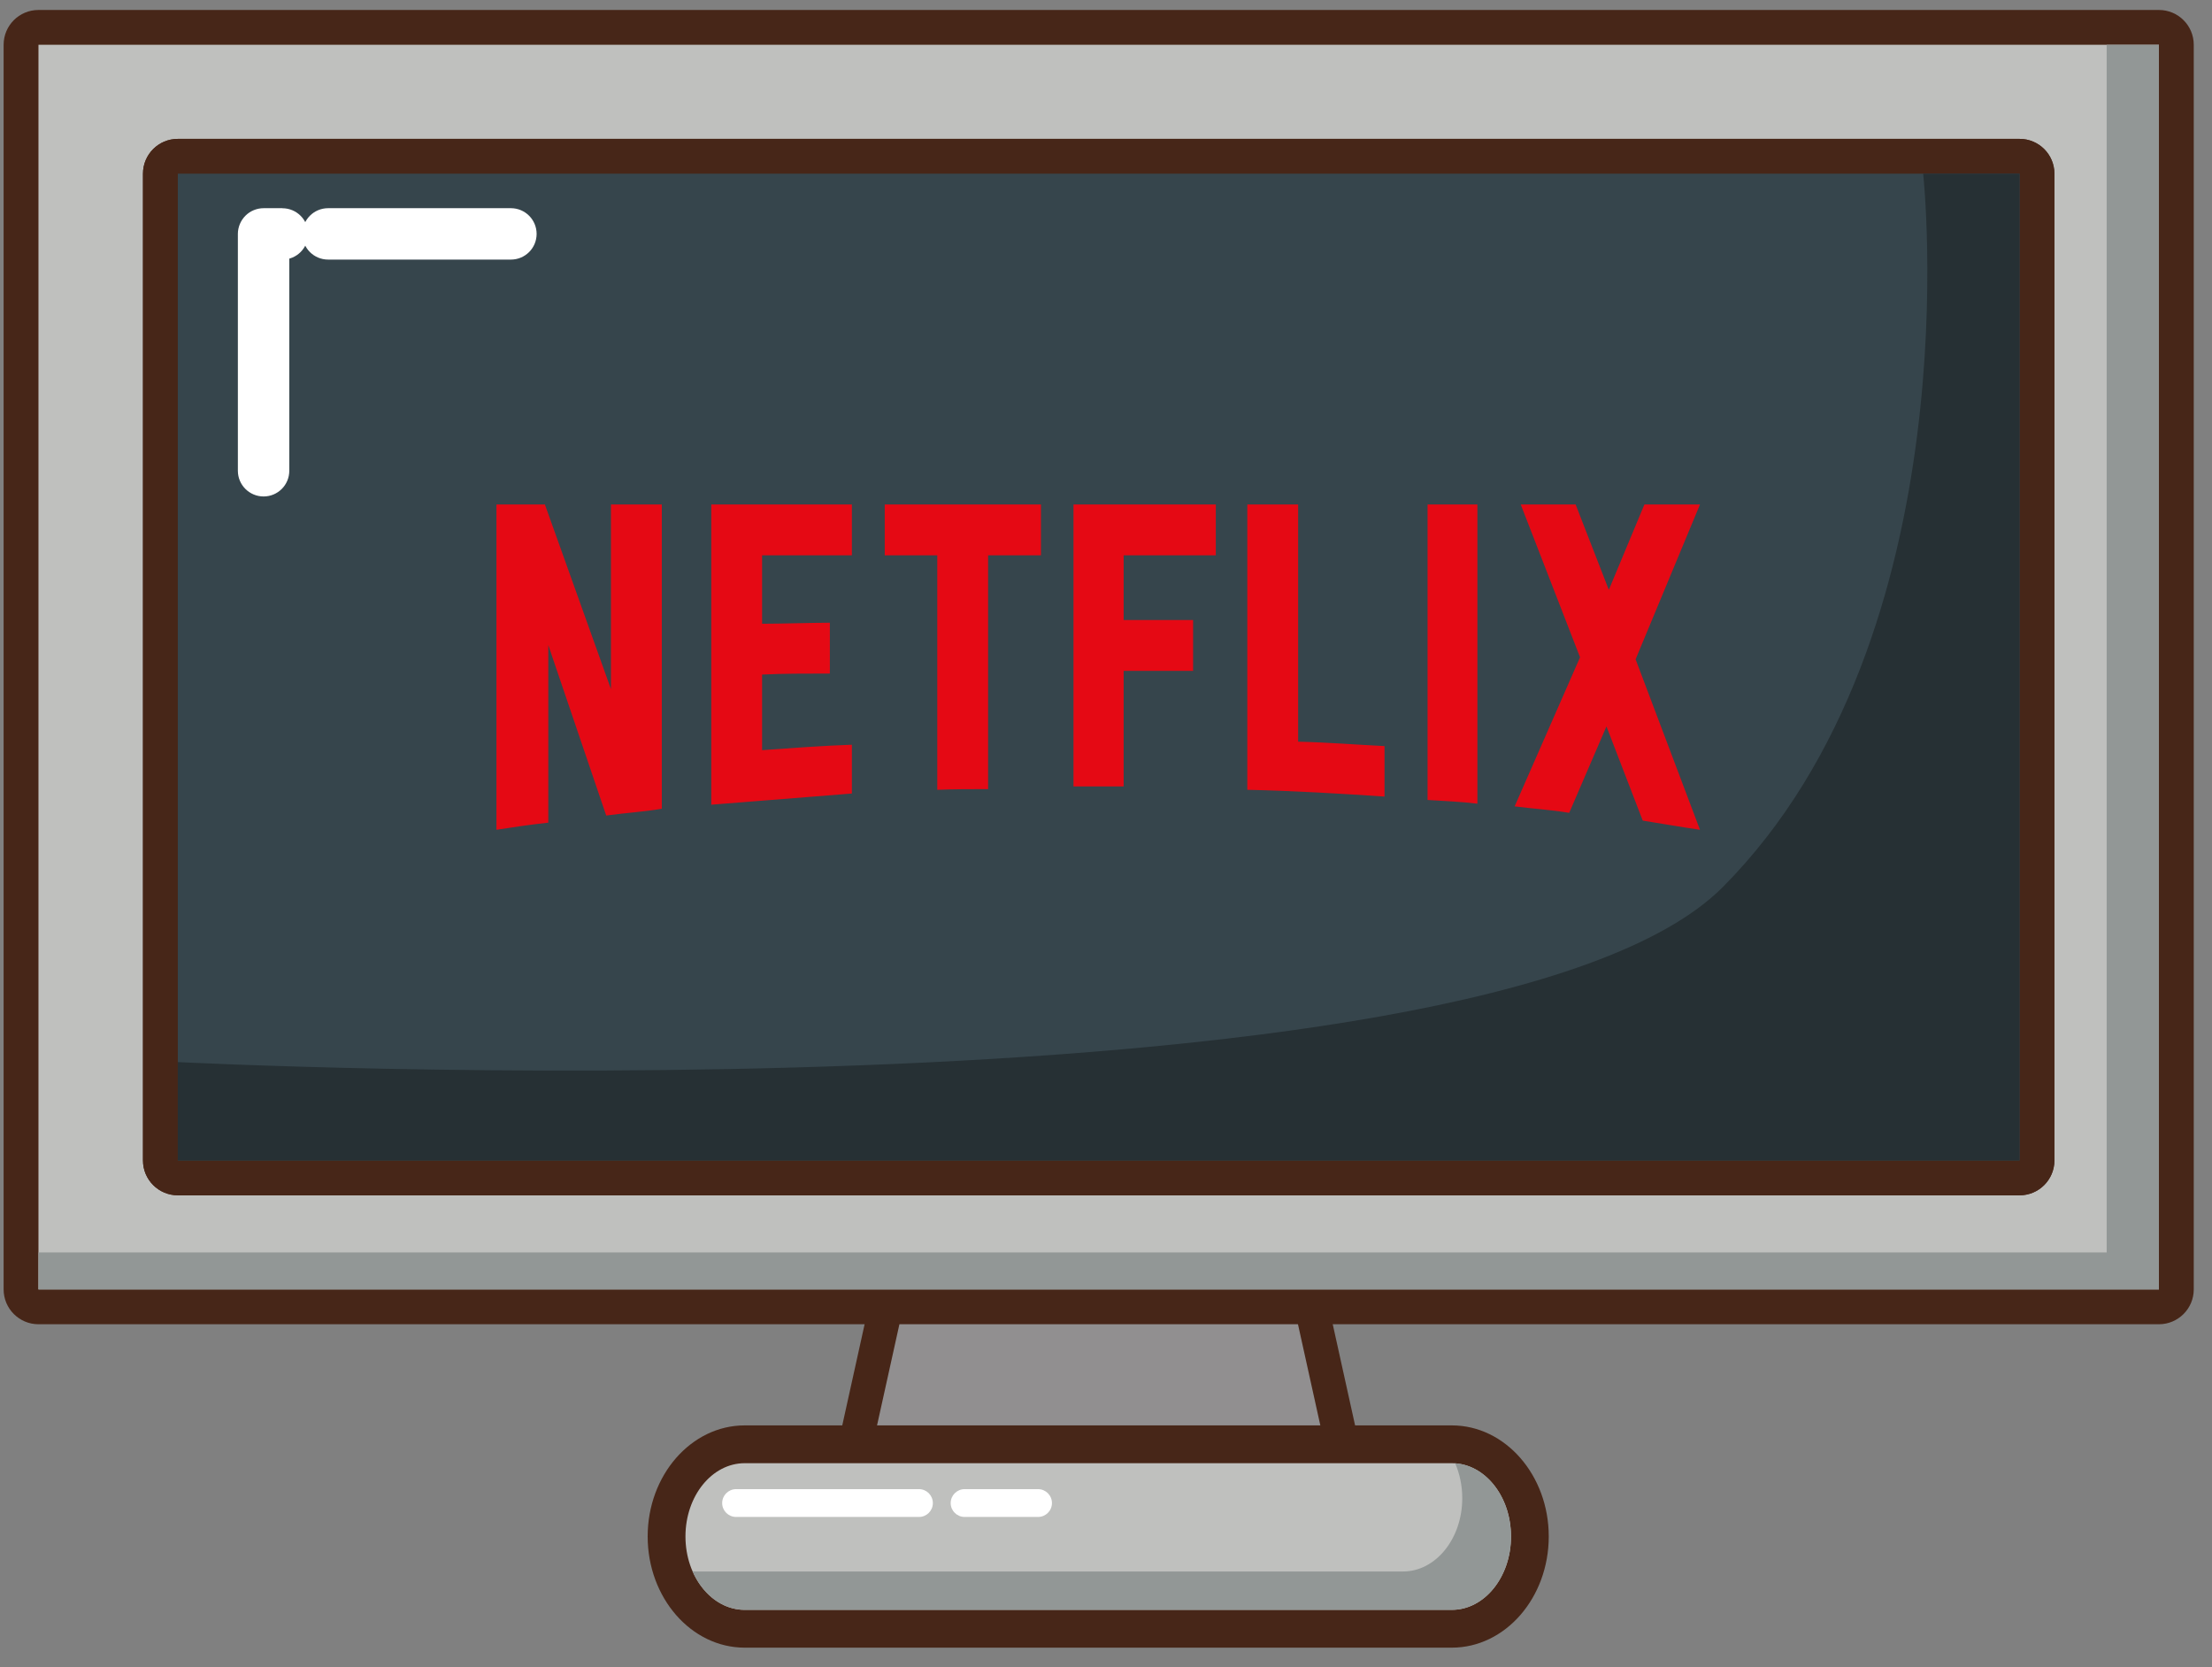 <svg width="69" height="52" viewBox="0 0 69 52" fill="none" xmlns="http://www.w3.org/2000/svg">
<rect x="0" y="0" width="69" height="52" fill="#808080" stroke="none"/>
<path d="M26.638 48.244C26.478 48.244 26.326 48.172 26.226 48.047C26.125 47.922 26.087 47.758 26.122 47.6L27.778 40.105C27.831 39.863 28.046 39.69 28.295 39.69H40.247C40.497 39.69 40.711 39.863 40.765 40.105L42.421 47.6C42.455 47.758 42.418 47.922 42.317 48.047C42.217 48.172 42.065 48.244 41.905 48.244H26.638Z" fill="#918F90"/>
<path d="M40.248 39.161H28.296C27.799 39.161 27.368 39.507 27.261 39.991L25.605 47.485C25.536 47.799 25.612 48.128 25.813 48.377C26.015 48.628 26.319 48.773 26.639 48.773H41.905C42.225 48.773 42.529 48.628 42.73 48.377C42.932 48.128 43.008 47.799 42.938 47.485L41.282 39.991C41.176 39.507 40.745 39.161 40.248 39.161ZM40.248 40.22L41.905 47.715H26.639L28.296 40.22H40.248Z" fill="#472618"/>
<path d="M1.2 40.764C0.9 40.764 0.657 40.521 0.657 40.221V1.398C0.657 1.098 0.9 0.854 1.2 0.854H67.344C67.644 0.854 67.887 1.098 67.887 1.398V40.221C67.887 40.521 67.644 40.764 67.344 40.764H1.2Z" fill="#BFC0BE"/>
<path d="M67.344 0.311H1.2C0.6 0.311 0.113 0.796 0.113 1.397V40.22C0.113 40.82 0.6 41.307 1.2 41.307H67.344C67.944 41.307 68.431 40.82 68.431 40.22V1.397C68.431 0.796 67.944 0.311 67.344 0.311ZM67.344 1.397V40.22H1.2V1.397H67.344Z" fill="#472618"/>
<path d="M67.343 40.221H1.199V39.067H65.714V1.398H67.343V40.221Z" fill="#929796"/>
<path d="M5.547 36.742C5.247 36.742 5.004 36.499 5.004 36.2V5.418C5.004 5.118 5.247 4.876 5.547 4.876H62.997C63.297 4.876 63.54 5.118 63.54 5.418V36.2C63.54 36.499 63.297 36.742 62.997 36.742H5.547Z" fill="#263034"/>
<path d="M62.997 4.332H5.547C4.947 4.332 4.46 4.817 4.46 5.417V36.199C4.46 36.798 4.947 37.285 5.547 37.285H62.997C63.597 37.285 64.084 36.798 64.084 36.199V5.417C64.084 4.817 63.597 4.332 62.997 4.332ZM62.997 5.417V36.199H5.547V5.417H62.997Z" fill="#472618"/>
<path d="M5.547 36.742C5.247 36.742 5.004 36.499 5.004 36.2V5.418C5.004 5.118 5.247 4.876 5.547 4.876H62.997C63.297 4.876 63.54 5.118 63.54 5.418V36.2C63.54 36.499 63.297 36.742 62.997 36.742H5.547Z" fill="#36454C"/>
<path d="M62.997 4.332H5.547C4.947 4.332 4.46 4.817 4.46 5.417V36.199C4.46 36.798 4.947 37.285 5.547 37.285H62.997C63.597 37.285 64.084 36.798 64.084 36.199V5.417C64.084 4.817 63.597 4.332 62.997 4.332ZM62.997 5.417V36.199H5.547V5.417H62.997Z" fill="#472618"/>
<path d="M59.99 5.418C59.99 5.418 61.569 19.781 53.747 27.663C46.25 35.221 5.546 33.129 5.546 33.129V36.199H62.996V5.418H59.99Z" fill="#263034"/>
<path d="M23.23 50.805C21.886 50.805 20.793 49.514 20.793 47.926C20.793 46.341 21.886 45.05 23.23 45.05H45.288C46.63 45.05 47.722 46.341 47.722 47.926C47.722 49.514 46.63 50.805 45.288 50.805H23.23Z" fill="#BFC0BE"/>
<path d="M45.287 44.462H23.23C21.561 44.462 20.203 46.016 20.203 47.926C20.203 49.84 21.561 51.395 23.23 51.395H45.287C46.955 51.395 48.311 49.84 48.311 47.926C48.311 46.016 46.955 44.462 45.287 44.462ZM45.287 45.641C46.306 45.641 47.134 46.664 47.134 47.926C47.134 49.192 46.306 50.216 45.287 50.216H23.23C22.209 50.216 21.382 49.192 21.382 47.926C21.382 46.664 22.209 45.641 23.23 45.641H45.287Z" fill="#472618"/>
<path d="M45.288 50.215H23.23C23.225 50.215 23.22 50.215 23.215 50.215C23.214 50.215 23.213 50.215 23.212 50.215C23.207 50.215 23.203 50.215 23.2 50.215C23.198 50.215 23.197 50.215 23.195 50.215C23.192 50.214 23.186 50.214 23.181 50.214C23.181 50.214 23.18 50.214 23.178 50.214C23.174 50.214 23.17 50.214 23.168 50.214C23.165 50.214 23.163 50.214 23.161 50.214C23.158 50.214 23.155 50.214 23.151 50.212C23.15 50.212 23.149 50.212 23.146 50.212C23.142 50.212 23.138 50.212 23.134 50.211C23.131 50.211 23.129 50.211 23.128 50.211C23.125 50.211 23.122 50.211 23.119 50.211C23.117 50.211 23.114 50.211 23.113 50.211C23.11 50.209 23.109 50.209 23.108 50.209C23.101 50.209 23.096 50.208 23.09 50.208C23.089 50.208 23.087 50.208 23.087 50.208C23.084 50.208 23.081 50.207 23.077 50.207C23.076 50.207 23.076 50.207 23.074 50.207C22.438 50.142 21.893 49.676 21.604 49.014L21.707 49.019H43.765C44.786 49.019 45.613 47.996 45.613 46.733C45.613 46.337 45.532 45.968 45.392 45.644C46.31 45.708 47.049 46.602 47.126 47.728C47.127 47.732 47.127 47.737 47.127 47.742C47.127 47.747 47.129 47.751 47.129 47.755C47.129 47.756 47.129 47.756 47.129 47.758C47.129 47.761 47.129 47.766 47.129 47.768C47.129 47.77 47.129 47.771 47.129 47.772C47.13 47.775 47.13 47.779 47.13 47.783C47.13 47.784 47.13 47.785 47.13 47.787C47.13 47.789 47.13 47.794 47.13 47.796C47.13 47.799 47.13 47.799 47.13 47.8C47.132 47.804 47.132 47.808 47.132 47.811C47.132 47.812 47.132 47.813 47.132 47.816C47.132 47.819 47.132 47.822 47.132 47.825C47.132 47.827 47.132 47.828 47.132 47.831C47.132 47.834 47.132 47.836 47.133 47.839C47.133 47.842 47.133 47.843 47.133 47.846C47.133 47.848 47.133 47.851 47.133 47.853C47.133 47.856 47.133 47.859 47.133 47.86C47.133 47.863 47.133 47.865 47.133 47.868C47.133 47.871 47.133 47.873 47.133 47.876C47.133 47.877 47.133 47.88 47.133 47.883C47.133 47.886 47.133 47.888 47.133 47.891C47.133 47.892 47.133 47.895 47.133 47.896C47.133 47.899 47.133 47.903 47.133 47.906C47.133 47.907 47.133 47.91 47.133 47.911C47.134 47.916 47.134 47.92 47.134 47.925C47.134 49.191 46.306 50.215 45.288 50.215Z" fill="#929796"/>
<path d="M23.074 50.207C22.438 50.142 21.893 49.678 21.604 49.014C21.893 49.676 22.438 50.142 23.074 50.207ZM47.133 47.891C47.133 47.888 47.133 47.886 47.133 47.883C47.133 47.884 47.133 47.888 47.133 47.891Z" fill="#392118"/>
<path d="M15.937 6.494H10.235C9.792 6.494 9.433 6.853 9.433 7.296C9.433 7.74 9.792 8.097 10.235 8.097H15.937C16.38 8.097 16.739 7.74 16.739 7.296C16.739 6.853 16.38 6.494 15.937 6.494ZM8.809 6.494H8.223C8.011 6.494 7.804 6.58 7.656 6.729C7.507 6.878 7.42 7.085 7.42 7.296V14.684C7.42 15.128 7.78 15.486 8.223 15.486C8.665 15.486 9.024 15.128 9.024 14.684V7.296H8.223V8.097H8.809C9.252 8.097 9.611 7.738 9.611 7.296C9.611 6.854 9.252 6.496 8.809 6.496" fill="white"/>
<path d="M22.963 47.318H28.665C28.905 47.318 29.099 47.125 29.099 46.885C29.099 46.645 28.905 46.45 28.665 46.45H22.963C22.722 46.45 22.527 46.645 22.527 46.885C22.527 47.125 22.722 47.318 22.963 47.318ZM30.091 47.318H32.379C32.619 47.318 32.814 47.125 32.814 46.885C32.814 46.645 32.619 46.45 32.379 46.45H30.091C29.85 46.45 29.655 46.645 29.655 46.885C29.655 47.125 29.85 47.318 30.091 47.318Z" fill="white"/>
<path d="M51.02 20.566L53.028 25.883C52.436 25.798 51.845 25.692 51.243 25.597L50.111 22.659L48.949 25.355C48.378 25.259 47.818 25.227 47.247 25.153L49.287 20.503L47.437 15.736H49.149L50.185 18.399L51.295 15.736H53.028L51.02 20.566ZM46.085 15.736H44.531V24.953C45.038 24.985 45.566 25.006 46.085 25.069V15.736ZM43.188 24.847C41.772 24.752 40.356 24.668 38.908 24.636V15.736H40.493V23.135C41.402 23.156 42.311 23.23 43.188 23.272V24.847ZM37.217 19.341V20.926H35.05V24.53H33.486V15.736H37.925V17.322H35.05V19.341H37.217L37.217 19.341ZM30.822 17.322V24.615C30.294 24.615 29.755 24.615 29.237 24.636V17.322H27.598V15.736H32.471V17.322H30.822ZM25.886 21.01C25.189 21.01 24.364 21.01 23.772 21.042V23.399C24.702 23.335 25.633 23.262 26.573 23.23V24.752L22.187 25.101V15.736H26.573V17.322H23.772V19.457C24.385 19.457 25.326 19.425 25.886 19.425V21.011L25.886 21.01ZM17.103 20.122V25.661C16.532 25.724 16.025 25.798 15.486 25.883V15.736H16.997L19.058 21.497V15.736H20.644V25.227C20.084 25.323 19.513 25.355 18.91 25.439L17.103 20.122Z" fill="#E50914"/>
</svg>

